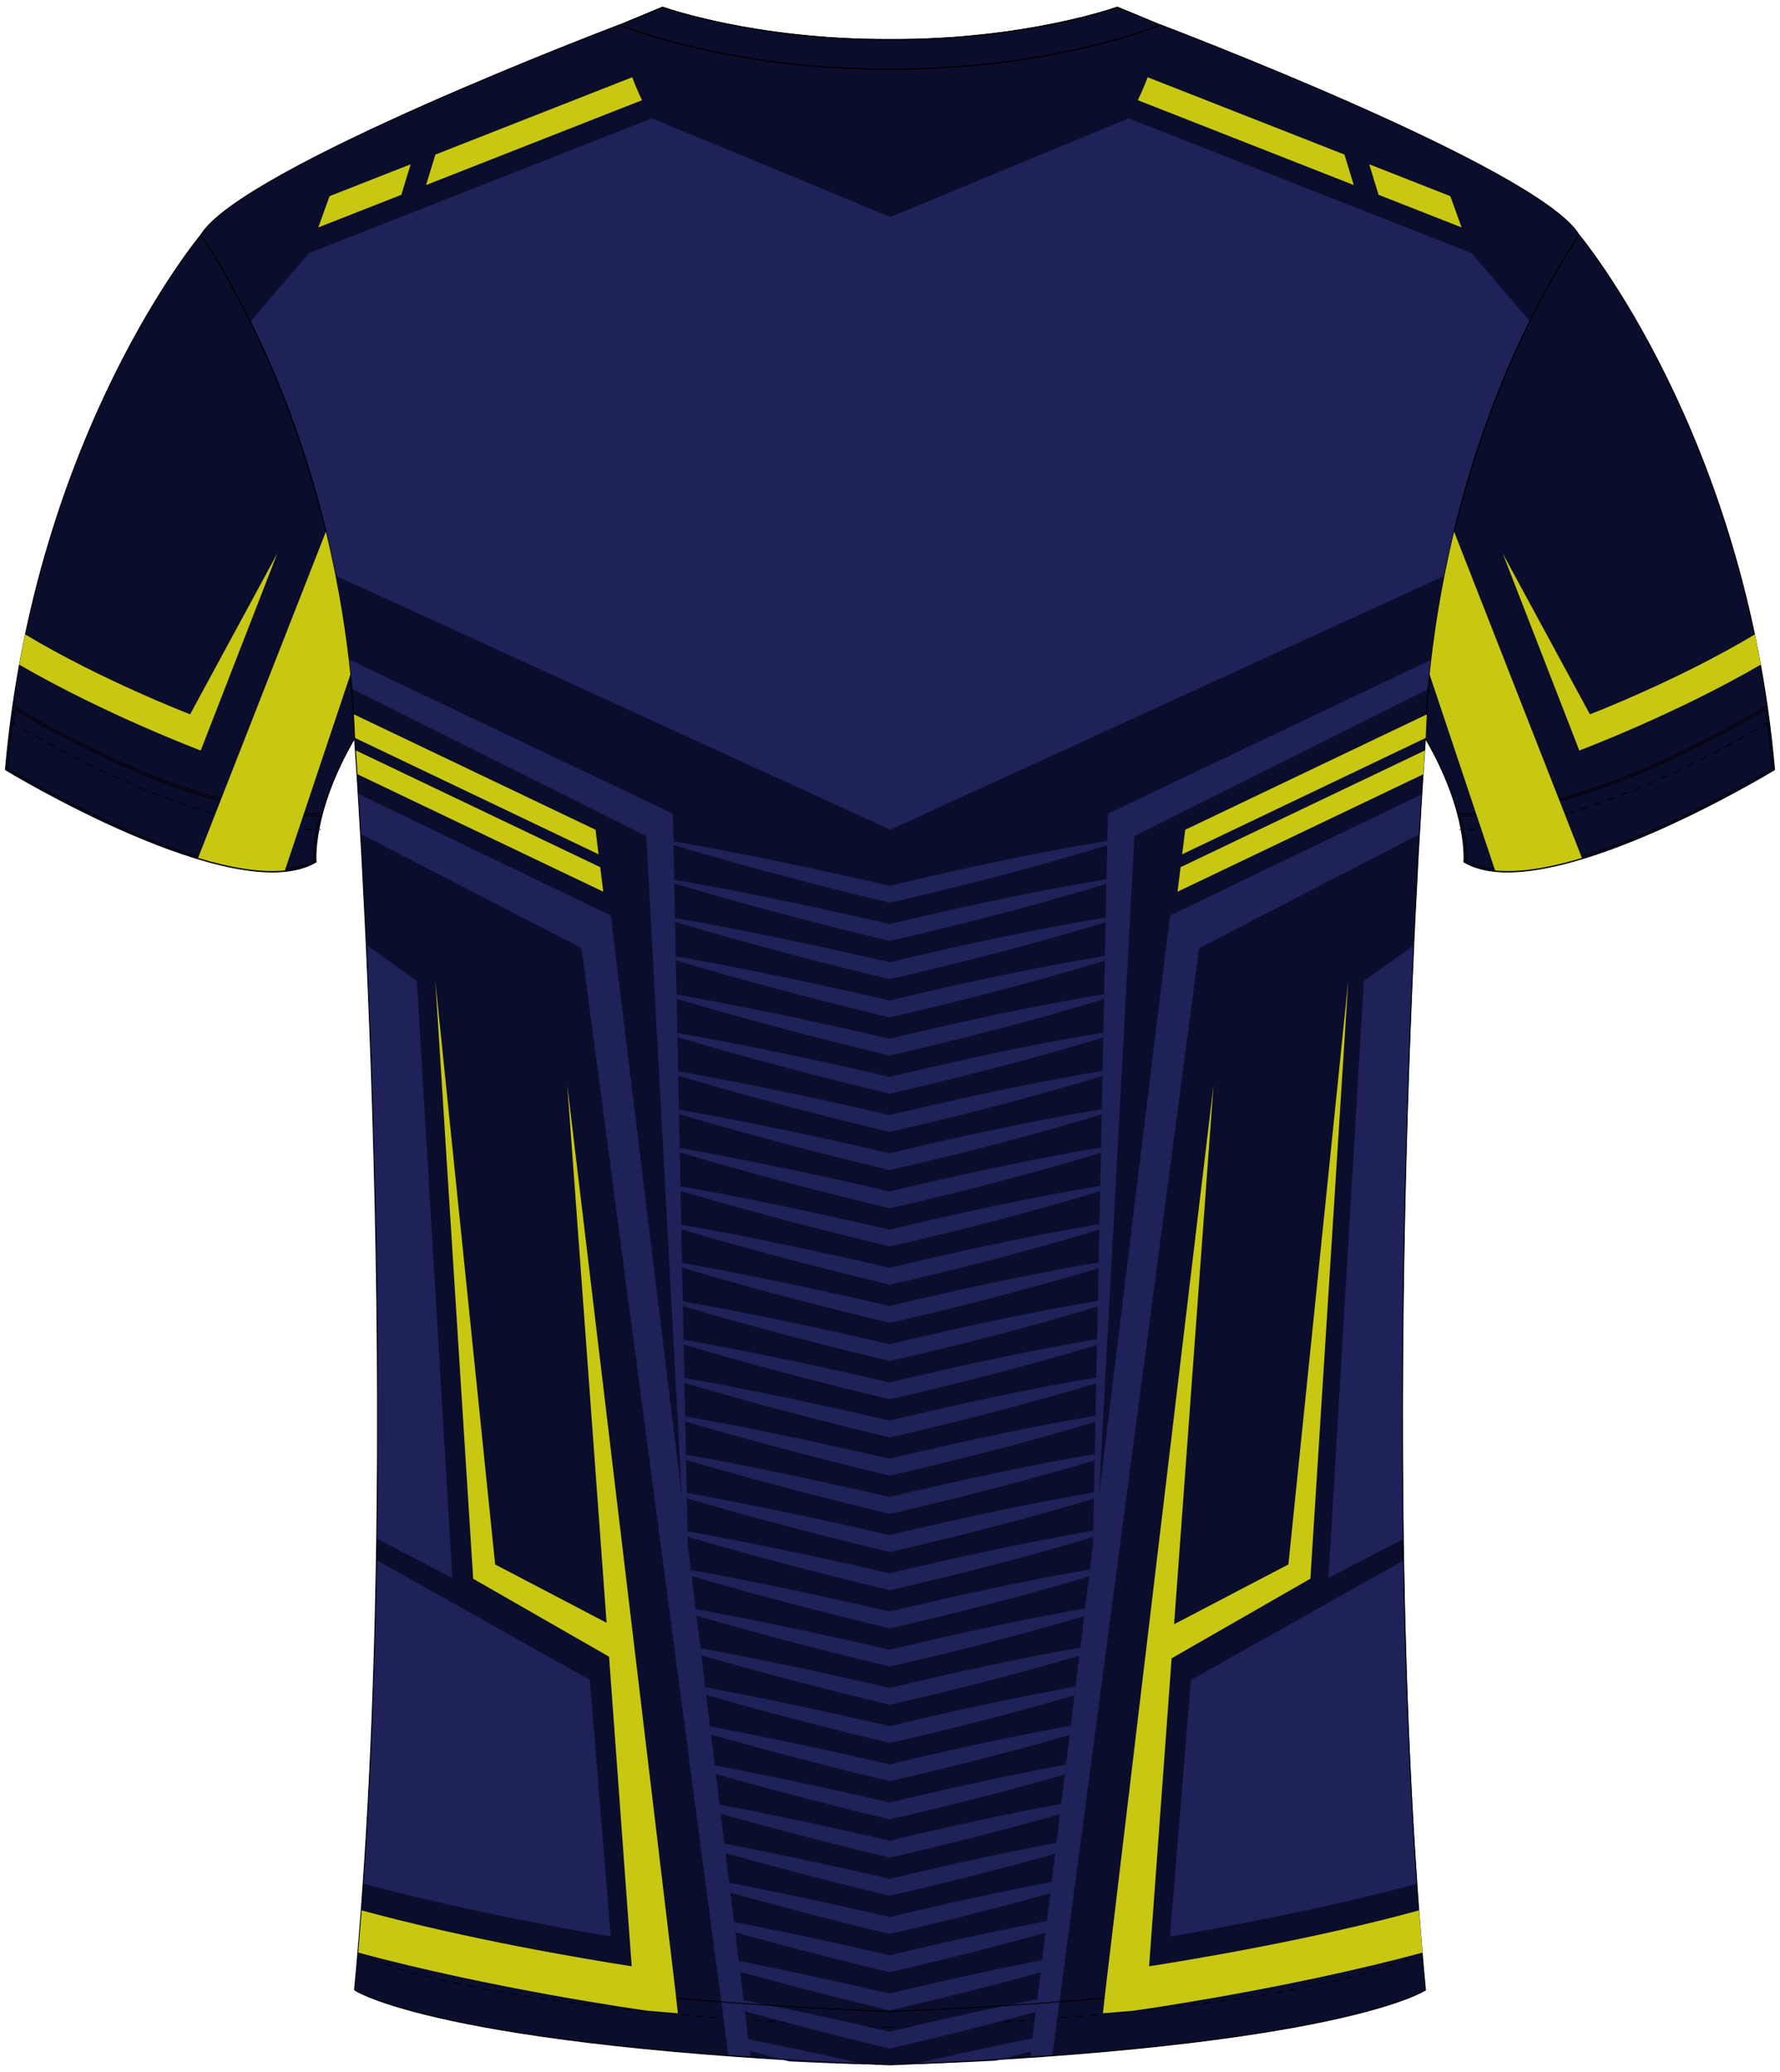 <?xml version="1.0" encoding="utf-8"?>
<!-- Generator: Adobe Illustrator 19.1.0, SVG Export Plug-In . SVG Version: 6.00 Build 0)  -->
<svg version="1.1" id="Layer_1" xmlns="http://www.w3.org/2000/svg" xmlns:xlink="http://www.w3.org/1999/xlink" x="0px" y="0px"
	 viewBox="0 0 495 576" style="enable-background:new 0 0 495 576;" xml:space="preserve">
<style type="text/css">
	<![CDATA[
	@font-face{font-family:'codaheavy';src:url('/fonts/coda-heavy-webfont.woff') format('woff')}
	text{font-family:Impact,codaheavy,sans-serif}
	.Number.fill{fill:#000}
	.NumberOutline.stroke{fill:none;stroke:#777;stroke-width:2.5}
	.Colour1.fill{fill:#1E2258;}
	.Colour2.fill{fill:#C8C813;}
	.Colour3.fill{fill:#0B0D2D;}
	.Colour4.fill{fill:#1E2258;}
	.NeckAndArmTrim.fill{fill:#0B0D2D;stroke:#000000;stroke-width:0.25;stroke-miterlimit:10;}
	.st0{fill:none;stroke:#000000;stroke-width:0.25;stroke-miterlimit:10;stroke-dasharray:2;}
	.st1{fill:url(#SVGID_2_);}
	.st2{fill:none;stroke:#000000;stroke-width:0.25;stroke-miterlimit:10;}
	]]>
</style>
<linearGradient id="SVGID_1_" gradientUnits="userSpaceOnUse" x1="-249.911" y1="-65.871" x2="-249.911" y2="-64.871">
	<stop  offset="0" style="stop-color:#1E2258;stop-opacity:0"/>
	<stop  offset="1" style="stop-color:#1E396F"/>
</linearGradient>
<path class="Colour3 fill" d="M439.12,65.31c0,0,46.18,55.01,54.38,148.67c0,0-64.06,39.03-86.41,25.65c0,0,1.37-13.63-10.68-34.32
	C396.42,205.31,396.29,131.09,439.12,65.31z"/>
<path class="Colour3 fill" d="M55.89,65.31c0,0-46.18,55.01-54.38,148.67c0,0,64.06,39.03,86.41,25.65c0,0-1.37-13.63,10.68-34.32
	C98.59,205.31,98.72,131.09,55.89,65.31z"/>
<path class="NeckAndArmTrim fill" d="M419.26,241.84c-4.7,0-8.59-0.85-11.56-2.53c0.07-1.29,0.13-5.73-1.6-12.55
	c0.35,0.01,0.69,0.01,1.04,0.01c34.14,0,77.58-25.84,83.83-29.67c0.77,5.38,1.41,10.9,1.91,16.57
	C488.8,216.12,445.19,241.84,419.26,241.84z"/>
<path class="NeckAndArmTrim fill" d="M2.11,213.67c0.5-5.66,1.15-11.19,1.91-16.57c6.25,3.83,49.69,29.67,83.83,29.67
	c0.35,0,0.7-0.01,1.04-0.01c-1.73,6.82-1.67,11.26-1.6,12.55c-2.97,1.68-6.85,2.53-11.56,2.53C49.82,241.84,6.2,216.12,2.11,213.67z
	"/>
<path class="Colour3 fill" d="M247.85,574c125.4-4.97,148.57-20.8,148.57-20.8c-14.4-153.63,0-347.89,0-347.89
	c2.98-84.25,42.71-140,42.71-140C427.95,46.72,322.8,6.95,322.8,6.95l-0.12,0.01c0,0-30.18,12.46-75.17,12.25l-0.43,0
	c-44.76,0.14-74.75-12.25-74.75-12.25l-0.12-0.01c0,0-105.15,39.77-116.32,58.35c0,0,39.73,55.75,42.71,140
	c0,0,14.4,194.27,0,347.89c0,0,23.17,15.83,148.59,20.8L247.85,574z"/>
<g>
	<path class="st0" d="M395.05,542.82c0,0-23,15.86-147.55,20.81"/>
	<path class="st0" d="M247.5,563.64c-124.55-4.96-147.55-20.81-147.55-20.81"/>
</g>
<path class="NeckAndArmTrim fill" d="M310.75,2.01l-0.1,0.01c0,0-25.35,9.15-63.15,8.97l-0.36,0c-37.6,0.12-62.79-8.97-62.79-8.97
	l-0.1-0.01l-11.93,4.95c0,0,29.99,12.39,74.75,12.25l0.43,0c44.99,0.21,75.17-12.25,75.17-12.25L310.75,2.01z"/>
<path class="Colour1 fill" d="M313.83,32.89l95.37,37.46l16.19,18.93c-8.07,16.48-17.8,40.73-23.71,70.79l-154.11,70.58L93.46,160.07
	C87.55,130,77.82,105.76,69.75,89.28l16.19-18.93l95.37-37.46l66.3,27.43L313.83,32.89z"/>
<path class="Colour1 fill" d="M379.28,272.72l-9.85,165.95l20.89-10.91c-0.9-63.32,0.98-123.29,2.89-165.02L379.28,272.72z"/>
<path class="Colour1 fill" d="M325.37,538.36c0,0,38.83-6.56,68.74-14.71c-2.06-29.58-3.19-60.08-3.7-89.93l-59.22,33.29L325.37,538.36z"
	/>
<path class="Colour1 fill" d="M115.94,272.72l9.85,165.95l-20.89-10.91c0.9-63.32-0.98-123.29-2.89-165.02L115.94,272.72z"/>
<path class="Colour1 fill" d="M169.85,538.36c0,0-38.83-6.56-68.74-14.71c2.06-29.58,3.19-60.08,3.7-89.93l59.22,33.29L169.85,538.36z"/>
<path class="Colour1 fill" d="M315.48,232.39l-9.86,183.32l19.74-161.2l70.08-33.75c-0.2,3.26-0.42,6.98-0.66,11.13l-61.3,31.67
	l-40.81,307.66c-2.01,0.15-4.06,0.3-6.15,0.44l17.41-142.2l4.15-203.27l90-42.83c-0.3,2.68-0.57,5.39-0.8,8.13L315.48,232.39z
	 M191.27,429.46l-4.15-203.27l-90-42.83c0.3,2.68,0.57,5.39,0.8,8.13l81.81,40.9l9.86,183.32l-19.74-161.2l-70.08-33.75
	c0.2,3.26,0.42,6.98,0.66,11.13l61.3,31.67l40.81,307.66c2.01,0.15,4.06,0.3,6.15,0.44L191.27,429.46z"/>
<linearGradient id="SVGID_2_" gradientUnits="userSpaceOnUse" x1="247.608" y1="235.55" x2="247.608" y2="555.415">
	<stop  offset="0" style="stop-color:#1E2258;stop-opacity:0"/>
	<stop  offset="1" style="stop-color:#1E396F"/>
</linearGradient>
<path class="Colour4 fill" d="M302.35,438.37c-1.38,0.41-2.76,0.84-4.15,1.23l-8.32,2.37l-8.35,2.27c-2.78,0.76-5.58,1.45-8.37,2.18
	c-2.79,0.72-5.58,1.45-8.38,2.12l-8.4,2.04c-2.8,0.7-5.61,1.32-8.42,1.96l-0.54,0.12l-0.51-0.12l-8.37-2.03
	c-2.79-0.66-5.57-1.41-8.35-2.1l-8.35-2.13l-8.32-2.22c-2.78-0.73-5.55-1.49-8.31-2.27c-2.76-0.78-5.54-1.52-8.3-2.34
	c-1.53-0.44-3.05-0.89-4.58-1.34l-0.2-1.65c1.75,0.32,3.51,0.63,5.26,0.95c2.83,0.5,5.64,1.09,8.46,1.63
	c2.82,0.54,5.64,1.11,8.45,1.7l8.44,1.74l8.41,1.84c2.8,0.62,5.61,1.2,8.41,1.86l7.85,1.81c2.63-0.64,5.26-1.29,7.9-1.88l8.43-1.93
	c2.81-0.66,5.63-1.24,8.45-1.85c2.82-0.59,5.63-1.23,8.46-1.79l8.48-1.7l8.51-1.59c1.42-0.27,2.84-0.5,4.26-0.75l1.2-0.2l-0.23,1.91
	L302.35,438.37z M301.78,447.14c-1.38,0.24-2.76,0.46-4.13,0.73l-8.51,1.59l-8.48,1.7c-2.83,0.56-5.64,1.2-8.46,1.79
	c-2.82,0.61-5.64,1.19-8.45,1.85l-8.43,1.93c-2.64,0.59-5.27,1.24-7.9,1.88l-7.85-1.81c-2.79-0.66-5.61-1.24-8.41-1.86l-8.41-1.84
	l-8.44-1.74c-2.81-0.59-5.63-1.16-8.45-1.7c-2.82-0.54-5.63-1.12-8.46-1.63c-1.31-0.24-2.62-0.47-3.93-0.71l0.22,1.8
	c1.08,0.31,2.15,0.64,3.23,0.95c2.76,0.82,5.53,1.56,8.3,2.34c2.76,0.78,5.54,1.54,8.31,2.27l8.32,2.22l8.35,2.13
	c2.78,0.7,5.56,1.44,8.35,2.1l8.37,2.03l0.51,0.12l0.54-0.12c2.81-0.65,5.62-1.27,8.42-1.96l8.4-2.04c2.8-0.66,5.59-1.4,8.38-2.12
	c2.79-0.73,5.59-1.42,8.37-2.18l8.35-2.27l8.32-2.37c1.11-0.31,2.22-0.65,3.32-0.98L301.78,447.14z M300.45,457.99
	c-0.94,0.16-1.87,0.32-2.8,0.5l-8.51,1.59l-8.48,1.7c-2.83,0.56-5.64,1.2-8.46,1.79c-2.82,0.61-5.64,1.19-8.45,1.85l-8.43,1.93
	c-2.64,0.59-5.27,1.24-7.9,1.88l-7.85-1.81c-2.79-0.66-5.61-1.24-8.41-1.86l-8.41-1.84l-8.44-1.74c-2.81-0.59-5.63-1.16-8.45-1.7
	c-2.82-0.54-5.63-1.12-8.46-1.63c-0.87-0.16-1.74-0.31-2.6-0.47l0.24,1.96c0.63,0.18,1.25,0.37,1.88,0.55
	c2.76,0.82,5.53,1.56,8.3,2.34c2.76,0.78,5.54,1.54,8.31,2.27l8.32,2.22l8.35,2.13c2.78,0.7,5.56,1.44,8.35,2.1l8.37,2.03l0.51,0.12
	l0.54-0.12c2.81-0.65,5.62-1.27,8.42-1.96l8.4-2.04c2.8-0.66,5.59-1.4,8.38-2.12c2.79-0.73,5.59-1.42,8.37-2.18l8.35-2.27l8.32-2.37
	c0.66-0.18,1.32-0.38,1.97-0.58L300.45,457.99z M304.24,414.87l-2.33,0.4c-1.42,0.25-2.85,0.48-4.26,0.75l-8.51,1.59l-8.48,1.7
	c-2.83,0.56-5.64,1.2-8.46,1.79c-2.82,0.61-5.64,1.19-8.45,1.85l-8.43,1.93c-2.64,0.59-5.27,1.24-7.9,1.88l-7.85-1.81
	c-2.79-0.66-5.61-1.24-8.41-1.86l-8.41-1.84l-8.44-1.74c-2.81-0.59-5.63-1.16-8.45-1.7c-2.82-0.54-5.63-1.12-8.46-1.63
	c-2.14-0.4-4.27-0.78-6.41-1.16l0.03,1.47c1.97,0.58,3.93,1.16,5.9,1.73c2.76,0.82,5.53,1.56,8.3,2.34
	c2.76,0.78,5.54,1.54,8.31,2.27l8.32,2.22l8.35,2.13c2.78,0.7,5.56,1.44,8.35,2.1l8.37,2.03l0.51,0.12l0.54-0.12
	c2.81-0.65,5.62-1.27,8.42-1.96l8.4-2.04c2.8-0.66,5.59-1.4,8.38-2.12c2.79-0.73,5.59-1.42,8.37-2.18l8.35-2.27l8.32-2.37
	c1.39-0.39,2.77-0.82,4.15-1.23l1.85-0.56L304.24,414.87z M304.67,393.56l-2.77,0.47c-1.42,0.25-2.85,0.48-4.26,0.75l-8.51,1.59
	l-8.48,1.7c-2.83,0.56-5.64,1.2-8.46,1.79c-2.82,0.61-5.64,1.19-8.45,1.85l-8.43,1.93c-2.64,0.59-5.27,1.24-7.9,1.88l-7.85-1.81
	c-2.79-0.66-5.61-1.24-8.41-1.86l-8.41-1.84l-8.44-1.74c-2.81-0.59-5.63-1.16-8.45-1.7c-2.82-0.54-5.63-1.12-8.46-1.63
	c-2.28-0.42-4.56-0.83-6.85-1.24l0.03,1.42c2.11,0.63,4.22,1.25,6.34,1.86c2.76,0.82,5.53,1.56,8.3,2.34
	c2.76,0.78,5.54,1.54,8.31,2.27l8.32,2.22l8.35,2.13c2.78,0.7,5.56,1.44,8.35,2.1l8.37,2.03l0.51,0.12l0.54-0.12
	c2.81-0.65,5.62-1.27,8.42-1.96l8.4-2.04c2.8-0.66,5.59-1.4,8.38-2.12c2.79-0.73,5.59-1.42,8.37-2.18l8.35-2.27l8.32-2.37
	c1.39-0.39,2.77-0.82,4.15-1.23l2.29-0.69L304.67,393.56z M304.02,425.53l-2.11,0.36c-1.42,0.25-2.85,0.48-4.26,0.75l-8.51,1.59
	l-8.48,1.7c-2.83,0.56-5.64,1.2-8.46,1.79c-2.82,0.61-5.64,1.19-8.45,1.85l-8.43,1.93c-2.64,0.59-5.27,1.24-7.9,1.88l-7.85-1.81
	c-2.79-0.66-5.61-1.24-8.41-1.86l-8.41-1.84l-8.44-1.74c-2.81-0.59-5.63-1.16-8.45-1.7c-2.82-0.54-5.63-1.12-8.46-1.63
	c-2.06-0.38-4.13-0.75-6.2-1.12l0.03,1.49c1.89,0.56,3.79,1.12,5.68,1.67c2.76,0.82,5.53,1.56,8.3,2.34
	c2.76,0.78,5.54,1.54,8.31,2.27l8.32,2.22l8.35,2.13c2.78,0.7,5.56,1.44,8.35,2.1l8.37,2.03l0.51,0.12l0.54-0.12
	c2.81-0.65,5.62-1.27,8.42-1.96l8.4-2.04c2.8-0.66,5.59-1.4,8.38-2.12c2.79-0.73,5.59-1.42,8.37-2.18l8.35-2.27l8.32-2.37
	c1.39-0.39,2.77-0.82,4.15-1.23l1.64-0.49L304.02,425.53z M298.82,471.27l0.3-2.43c-0.49,0.09-0.98,0.17-1.48,0.27l-8.51,1.59
	l-8.48,1.7c-2.83,0.56-5.64,1.2-8.46,1.79c-2.82,0.61-5.64,1.19-8.45,1.85l-8.43,1.93c-2.64,0.59-5.27,1.24-7.9,1.88l-7.85-1.81
	c-2.79-0.66-5.61-1.24-8.41-1.86l-8.41-1.84l-8.44-1.74c-2.81-0.59-5.63-1.16-8.45-1.7c-2.82-0.54-5.63-1.12-8.46-1.63
	c-0.42-0.08-0.85-0.15-1.27-0.23l0.26,2.11c0.18,0.05,0.35,0.1,0.53,0.16c2.76,0.82,5.53,1.56,8.3,2.34
	c2.76,0.78,5.54,1.54,8.31,2.27l8.32,2.22l8.35,2.13c2.78,0.7,5.56,1.44,8.35,2.1l8.37,2.03l0.51,0.12l0.54-0.12
	c2.81-0.65,5.62-1.27,8.42-1.96l8.4-2.04c2.8-0.66,5.59-1.4,8.38-2.12c2.79-0.73,5.59-1.42,8.37-2.18l8.35-2.27l8.32-2.37
	C298.41,471.39,298.61,471.33,298.82,471.27z M304.46,404.22l-2.55,0.44c-1.42,0.25-2.85,0.48-4.26,0.75l-8.51,1.59l-8.48,1.7
	c-2.83,0.56-5.64,1.2-8.46,1.79c-2.82,0.61-5.64,1.19-8.45,1.85l-8.43,1.93c-2.64,0.59-5.27,1.24-7.9,1.88l-7.85-1.81
	c-2.79-0.66-5.61-1.24-8.41-1.86l-8.41-1.84l-8.44-1.74c-2.81-0.59-5.63-1.16-8.45-1.7c-2.82-0.54-5.63-1.12-8.46-1.63
	c-2.21-0.41-4.42-0.81-6.63-1.2l0.03,1.44c2.04,0.6,4.08,1.21,6.12,1.8c2.76,0.82,5.53,1.56,8.3,2.34c2.76,0.78,5.54,1.54,8.31,2.27
	l8.32,2.22l8.35,2.13c2.78,0.7,5.56,1.44,8.35,2.1l8.37,2.03l0.51,0.12l0.54-0.12c2.81-0.65,5.62-1.27,8.42-1.96l8.4-2.04
	c2.8-0.66,5.59-1.4,8.38-2.12c2.79-0.73,5.59-1.42,8.37-2.18l8.35-2.27l8.32-2.37c1.39-0.39,2.77-0.82,4.15-1.23l2.07-0.63
	L304.46,404.22z M289.81,544.89l-0.67,0.13l-8.48,1.7c-2.83,0.56-5.64,1.2-8.46,1.79c-2.82,0.61-5.64,1.19-8.45,1.85l-8.43,1.93
	c-2.64,0.59-5.27,1.24-7.9,1.88l-7.85-1.81c-2.79-0.66-5.61-1.24-8.41-1.86l-8.41-1.84l-8.44-1.74c-2.81-0.59-5.63-1.16-8.45-1.7
	c-0.14-0.03-0.28-0.05-0.42-0.08l0.37,2.99c2.57,0.72,5.13,1.43,7.71,2.1l8.32,2.22l8.35,2.13c2.78,0.7,5.56,1.44,8.35,2.1
	l8.37,2.03l0.51,0.12l0.54-0.12c2.81-0.65,5.62-1.27,8.42-1.96l8.4-2.04c2.8-0.66,5.59-1.4,8.38-2.12c2.79-0.73,5.59-1.42,8.37-2.18
	l7.87-2.14L289.81,544.89z M290.74,537.28l0.4-3.25l-2,0.37l-8.48,1.7c-2.83,0.56-5.64,1.2-8.46,1.79
	c-2.82,0.61-5.64,1.19-8.45,1.85l-8.43,1.93c-2.64,0.59-5.27,1.24-7.9,1.88l-7.85-1.81c-2.79-0.66-5.61-1.24-8.41-1.86l-8.41-1.84
	l-8.44-1.74c-2.81-0.59-5.63-1.16-8.45-1.7c-0.58-0.11-1.17-0.23-1.75-0.34l0.35,2.88c0.25,0.07,0.5,0.14,0.74,0.21
	c2.76,0.78,5.54,1.54,8.31,2.27l8.32,2.22l8.35,2.13c2.78,0.7,5.56,1.44,8.35,2.1l8.37,2.03l0.51,0.12l0.54-0.12
	c2.81-0.65,5.62-1.27,8.42-1.96l8.4-2.04c2.8-0.66,5.59-1.4,8.38-2.12c2.79-0.73,5.59-1.42,8.37-2.18l8.35-2.27L290.74,537.28z
	 M292.47,523.16l-3.33,0.62l-8.48,1.7c-2.83,0.56-5.64,1.2-8.46,1.79c-2.82,0.61-5.64,1.19-8.45,1.85l-8.43,1.93
	c-2.64,0.59-5.27,1.24-7.9,1.88l-7.85-1.81c-2.79-0.66-5.61-1.24-8.41-1.86l-8.41-1.84l-8.44-1.74c-2.81-0.59-5.63-1.16-8.45-1.7
	c-1.03-0.2-2.05-0.4-3.08-0.6l0.34,2.77c0.7,0.19,1.39,0.39,2.09,0.58c2.76,0.78,5.54,1.54,8.31,2.27l8.32,2.22l8.35,2.13
	c2.78,0.7,5.56,1.44,8.35,2.1l8.37,2.03l0.51,0.12l0.54-0.12c2.81-0.65,5.62-1.27,8.42-1.96l8.4-2.04c2.8-0.66,5.59-1.4,8.38-2.12
	c2.79-0.73,5.59-1.42,8.37-2.18l8.35-2.27l2.21-0.63L292.47,523.16z M264.77,565.32c2.8-0.66,5.59-1.4,8.38-2.12
	c2.79-0.73,5.59-1.42,8.37-2.18l6.52-1.77l0.43-3.49l-7.82,1.56c-2.83,0.56-5.64,1.2-8.46,1.79c-2.82,0.61-5.64,1.19-8.45,1.85
	l-8.43,1.93c-2.64,0.59-5.27,1.24-7.9,1.88l-7.85-1.81c-2.79-0.66-5.61-1.24-8.41-1.86l-8.41-1.84l-8.44-1.74
	c-2.51-0.53-5.02-1.03-7.53-1.51l0.38,3.09c2.12,0.59,4.24,1.18,6.37,1.74l8.32,2.22l8.35,2.13c2.78,0.7,5.56,1.44,8.35,2.1
	l8.37,2.03l0.51,0.12l0.54-0.12c2.81-0.65,5.62-1.27,8.42-1.96L264.77,565.32z M297.79,479.7c-0.05,0.01-0.1,0.02-0.15,0.03
	l-8.51,1.59l-8.48,1.7c-2.83,0.56-5.64,1.2-8.46,1.79c-2.82,0.61-5.64,1.19-8.45,1.85l-8.43,1.93c-2.64,0.59-5.27,1.24-7.9,1.88
	l-7.85-1.81c-2.79-0.66-5.61-1.24-8.41-1.86l-8.41-1.84l-8.44-1.74c-2.81-0.59-5.63-1.16-8.45-1.7c-2.8-0.54-5.6-1.11-8.41-1.62
	l0.28,2.26c2.49,0.72,4.99,1.4,7.48,2.1c2.76,0.78,5.54,1.54,8.31,2.27l8.32,2.22l8.35,2.13c2.78,0.7,5.56,1.44,8.35,2.1l8.37,2.03
	l0.51,0.12l0.54-0.12c2.81-0.65,5.62-1.27,8.42-1.96l8.4-2.04c2.8-0.66,5.59-1.4,8.38-2.12c2.79-0.73,5.59-1.42,8.37-2.18l8.35-2.27
	l7.6-2.16L297.79,479.7z M296.46,490.56l-7.32,1.37l-8.48,1.7c-2.83,0.56-5.64,1.2-8.46,1.79c-2.82,0.61-5.64,1.19-8.45,1.85
	l-8.43,1.93c-2.64,0.59-5.27,1.24-7.9,1.88l-7.85-1.81c-2.79-0.66-5.61-1.24-8.41-1.86l-8.41-1.84l-8.44-1.74
	c-2.81-0.59-5.63-1.16-8.45-1.7c-2.36-0.45-4.71-0.92-7.08-1.37l0.29,2.39c2.04,0.58,4.09,1.14,6.13,1.72
	c2.76,0.78,5.54,1.54,8.31,2.27l8.32,2.22l8.35,2.13c2.78,0.7,5.56,1.44,8.35,2.1l8.37,2.03l0.51,0.12l0.54-0.12
	c2.81-0.65,5.62-1.27,8.42-1.96l8.4-2.04c2.8-0.66,5.59-1.4,8.38-2.12c2.79-0.73,5.59-1.42,8.37-2.18l8.35-2.27l6.25-1.78
	L296.46,490.56z M295.13,501.43l-5.99,1.12l-8.48,1.7c-2.83,0.56-5.64,1.2-8.46,1.79c-2.82,0.61-5.64,1.19-8.45,1.85l-8.43,1.93
	c-2.64,0.59-5.27,1.24-7.9,1.88l-7.85-1.81c-2.79-0.66-5.61-1.24-8.41-1.86l-8.41-1.84l-8.44-1.74c-2.81-0.59-5.63-1.16-8.45-1.7
	c-1.92-0.37-3.83-0.75-5.74-1.11l0.31,2.53c1.59,0.45,3.19,0.89,4.78,1.34c2.76,0.78,5.54,1.54,8.31,2.27l8.32,2.22l8.35,2.13
	c2.78,0.7,5.56,1.44,8.35,2.1l8.37,2.03l0.51,0.12l0.54-0.12c2.81-0.65,5.62-1.27,8.42-1.96l8.4-2.04c2.8-0.66,5.59-1.4,8.38-2.12
	c2.79-0.73,5.59-1.42,8.37-2.18l8.35-2.27l4.9-1.4L295.13,501.43z M293.8,512.29l-4.66,0.87l-8.48,1.7
	c-2.83,0.56-5.64,1.2-8.46,1.79c-2.82,0.61-5.64,1.19-8.45,1.85l-8.43,1.93c-2.64,0.59-5.27,1.24-7.9,1.88l-7.85-1.81
	c-2.79-0.66-5.61-1.24-8.41-1.86l-8.41-1.84l-8.44-1.74c-2.81-0.59-5.63-1.16-8.45-1.7c-1.47-0.28-2.94-0.57-4.41-0.86l0.32,2.65
	c1.15,0.32,2.29,0.63,3.44,0.96c2.76,0.78,5.54,1.54,8.31,2.27l8.32,2.22l8.35,2.13c2.78,0.7,5.56,1.44,8.35,2.1l8.37,2.03
	l0.51,0.12l0.54-0.12c2.81-0.65,5.62-1.27,8.42-1.96l8.4-2.04c2.8-0.66,5.59-1.4,8.38-2.12c2.79-0.73,5.59-1.42,8.37-2.18l8.35-2.27
	l3.56-1.01L293.8,512.29z M305.55,350.95l-3.64,0.62c-1.42,0.25-2.85,0.48-4.26,0.75l-8.51,1.59l-8.48,1.7
	c-2.83,0.56-5.64,1.2-8.46,1.79c-2.82,0.61-5.64,1.19-8.45,1.85l-8.43,1.93c-2.64,0.59-5.27,1.24-7.9,1.88l-7.85-1.81
	c-2.79-0.66-5.61-1.24-8.41-1.86l-8.41-1.84l-8.44-1.74c-2.81-0.59-5.63-1.16-8.45-1.7c-2.82-0.54-5.63-1.12-8.46-1.63
	c-2.57-0.48-5.14-0.94-7.72-1.4l0.03,1.32c2.4,0.72,4.8,1.42,7.21,2.12c2.76,0.82,5.53,1.56,8.3,2.34c2.76,0.78,5.54,1.54,8.31,2.27
	l8.32,2.22l8.35,2.13c2.78,0.7,5.56,1.44,8.35,2.1l8.37,2.03l0.51,0.12l0.54-0.12c2.81-0.65,5.62-1.27,8.42-1.96l8.4-2.04
	c2.8-0.66,5.59-1.4,8.38-2.12c2.79-0.73,5.59-1.42,8.37-2.18l8.35-2.27l8.32-2.37c1.39-0.39,2.77-0.82,4.15-1.23l3.16-0.95
	L305.55,350.95z M307.72,244.43c-0.51,0.08-1.03,0.16-1.54,0.25l-4.27,0.73c-1.42,0.25-2.85,0.48-4.26,0.75l-8.51,1.59l-8.48,1.7
	c-2.83,0.56-5.64,1.2-8.46,1.79c-2.82,0.61-5.64,1.19-8.45,1.85l-8.43,1.93c-2.64,0.59-5.27,1.24-7.9,1.88l-7.85-1.81
	c-2.79-0.66-5.61-1.24-8.41-1.86l-8.41-1.84l-8.44-1.74c-2.81-0.59-5.63-1.16-8.45-1.7c-2.82-0.54-5.63-1.12-8.46-1.63
	c-3.29-0.61-6.59-1.2-9.9-1.77l0.02,1.03c3.13,0.94,6.26,1.87,9.39,2.77c2.76,0.82,5.53,1.56,8.3,2.34
	c2.76,0.78,5.54,1.54,8.31,2.27l8.32,2.22l8.35,2.13c2.78,0.7,5.56,1.44,8.35,2.1l8.37,2.03l0.51,0.12l0.54-0.12
	c2.81-0.65,5.62-1.27,8.42-1.96l8.4-2.04c2.8-0.66,5.59-1.4,8.38-2.12c2.79-0.73,5.59-1.42,8.37-2.18l8.35-2.27l8.32-2.37
	c1.39-0.39,2.77-0.82,4.15-1.23l4.15-1.25c0.4-0.12,0.8-0.25,1.2-0.38L307.72,244.43z M307.29,265.73
	c-0.37,0.06-0.74,0.12-1.11,0.18l-4.27,0.73c-1.42,0.25-2.85,0.48-4.26,0.75l-8.51,1.59l-8.48,1.7c-2.83,0.56-5.64,1.2-8.46,1.79
	c-2.82,0.61-5.64,1.19-8.45,1.85l-8.43,1.93c-2.64,0.59-5.27,1.24-7.9,1.88l-7.85-1.81c-2.79-0.66-5.61-1.24-8.41-1.86l-8.41-1.84
	l-8.44-1.74c-2.81-0.59-5.63-1.16-8.45-1.7c-2.82-0.54-5.63-1.12-8.46-1.63c-3.15-0.58-6.3-1.15-9.46-1.7l0.02,1.1
	c2.98,0.9,5.97,1.78,8.95,2.64c2.76,0.82,5.53,1.56,8.3,2.34c2.76,0.78,5.54,1.54,8.31,2.27l8.32,2.22l8.35,2.13
	c2.78,0.7,5.56,1.44,8.35,2.1l8.37,2.03l0.51,0.12l0.54-0.12c2.81-0.65,5.62-1.27,8.42-1.96l8.4-2.04c2.8-0.66,5.59-1.4,8.38-2.12
	c2.79-0.73,5.59-1.42,8.37-2.18l8.35-2.27l8.32-2.37c1.39-0.39,2.77-0.82,4.15-1.23l4.15-1.25c0.25-0.08,0.51-0.16,0.76-0.24
	L307.29,265.73z M307.5,255.08c-0.44,0.07-0.88,0.14-1.33,0.21l-4.27,0.73c-1.42,0.25-2.85,0.48-4.26,0.75l-8.51,1.59l-8.48,1.7
	c-2.83,0.56-5.64,1.2-8.46,1.79c-2.82,0.61-5.64,1.19-8.45,1.85l-8.43,1.93c-2.64,0.59-5.27,1.24-7.9,1.88l-7.85-1.81
	c-2.79-0.66-5.61-1.24-8.41-1.86l-8.41-1.84l-8.44-1.74c-2.81-0.59-5.63-1.16-8.45-1.7c-2.82-0.54-5.63-1.12-8.46-1.63
	c-3.22-0.6-6.45-1.18-9.68-1.73l0.02,1.06c3.05,0.92,6.11,1.82,9.17,2.71c2.76,0.82,5.53,1.56,8.3,2.34
	c2.76,0.78,5.54,1.54,8.31,2.27l8.32,2.22l8.35,2.13c2.78,0.7,5.56,1.44,8.35,2.1l8.37,2.03l0.51,0.12l0.54-0.12
	c2.81-0.65,5.62-1.27,8.42-1.96l8.4-2.04c2.8-0.66,5.59-1.4,8.38-2.12c2.79-0.73,5.59-1.42,8.37-2.18l8.35-2.27l8.32-2.37
	c1.39-0.39,2.77-0.82,4.15-1.23l4.15-1.25c0.33-0.1,0.65-0.21,0.98-0.31L307.5,255.08z M307.07,276.38
	c-0.3,0.05-0.59,0.09-0.89,0.14l-4.27,0.73c-1.42,0.25-2.85,0.48-4.26,0.75l-8.51,1.59l-8.48,1.7c-2.83,0.56-5.64,1.2-8.46,1.79
	c-2.82,0.61-5.64,1.19-8.45,1.85l-8.43,1.93c-2.64,0.59-5.27,1.24-7.9,1.88l-7.85-1.81c-2.79-0.66-5.61-1.24-8.41-1.86l-8.41-1.84
	l-8.44-1.74c-2.81-0.59-5.63-1.16-8.45-1.7c-2.82-0.54-5.63-1.12-8.46-1.63c-3.08-0.57-6.16-1.13-9.24-1.66l0.02,1.13
	c2.91,0.87,5.82,1.73,8.74,2.57c2.76,0.82,5.53,1.56,8.3,2.34c2.76,0.78,5.54,1.54,8.31,2.27l8.32,2.22l8.35,2.13
	c2.78,0.7,5.56,1.44,8.35,2.1l8.37,2.03l0.51,0.12l0.54-0.12c2.81-0.65,5.62-1.27,8.42-1.96l8.4-2.04c2.8-0.66,5.59-1.4,8.38-2.12
	c2.79-0.73,5.59-1.42,8.37-2.18l8.35-2.27l8.32-2.37c1.39-0.39,2.77-0.82,4.15-1.23l4.15-1.25c0.18-0.06,0.36-0.11,0.55-0.17
	L307.07,276.38z M239.56,573.58c-2.79-0.66-5.61-1.24-8.41-1.86l-8.41-1.84l-8.44-1.74c-2.06-0.43-4.13-0.84-6.2-1.25l0.39,3.19
	c1.67,0.46,3.34,0.93,5.02,1.37l5.96,1.59c9.08,0.46,16.54,0.71,21.41,0.84L239.56,573.58z M306.85,287.03
	c-0.22,0.04-0.45,0.07-0.67,0.11l-4.27,0.73c-1.42,0.25-2.85,0.48-4.26,0.75l-8.51,1.59l-8.48,1.7c-2.83,0.56-5.64,1.2-8.46,1.79
	c-2.82,0.61-5.64,1.19-8.45,1.85l-8.43,1.93c-2.64,0.59-5.27,1.24-7.9,1.88l-7.85-1.81c-2.79-0.66-5.61-1.24-8.41-1.86l-8.41-1.84
	l-8.44-1.74c-2.81-0.59-5.63-1.16-8.45-1.7c-2.82-0.54-5.63-1.12-8.46-1.63c-3-0.56-6.01-1.1-9.03-1.63l0.02,1.16
	c2.84,0.85,5.67,1.68,8.52,2.5c2.76,0.82,5.53,1.56,8.3,2.34c2.76,0.78,5.54,1.54,8.31,2.27l8.32,2.22l8.35,2.13
	c2.78,0.7,5.56,1.44,8.35,2.1l8.37,2.03l0.51,0.12l0.54-0.12c2.81-0.65,5.62-1.27,8.42-1.96l8.4-2.04c2.8-0.66,5.59-1.4,8.38-2.12
	c2.79-0.73,5.59-1.42,8.37-2.18l8.35-2.27l8.32-2.37c1.39-0.39,2.77-0.82,4.15-1.23l4.15-1.25c0.11-0.03,0.22-0.07,0.33-0.1
	L306.85,287.03z M196.91,237.73c2.76,0.82,5.53,1.56,8.3,2.34c2.76,0.78,5.54,1.54,8.31,2.27l8.32,2.22l8.35,2.13
	c2.78,0.7,5.56,1.44,8.35,2.1l8.37,2.03l0.51,0.12l0.54-0.12c2.81-0.65,5.62-1.27,8.42-1.96l8.4-2.04c2.8-0.66,5.59-1.4,8.38-2.12
	c2.79-0.73,5.59-1.42,8.37-2.18l8.35-2.27l8.32-2.37c1.39-0.39,2.77-0.82,4.15-1.23l4.15-1.25c0.47-0.15,0.95-0.3,1.42-0.45
	l0.02-1.18c-0.59,0.09-1.17,0.19-1.76,0.28l-4.27,0.73c-1.42,0.25-2.85,0.48-4.26,0.75l-8.51,1.59l-8.48,1.7
	c-2.83,0.56-5.64,1.2-8.46,1.79c-2.82,0.61-5.64,1.19-8.45,1.85l-8.43,1.93c-2.64,0.59-5.27,1.24-7.9,1.88l-7.85-1.81
	c-2.79-0.66-5.61-1.24-8.41-1.86l-8.41-1.84l-8.44-1.74c-2.81-0.59-5.63-1.16-8.45-1.7c-2.82-0.54-5.63-1.12-8.46-1.63
	c-3.37-0.62-6.74-1.23-10.11-1.81l0.02,1C190.5,235.86,193.7,236.8,196.91,237.73z M286.7,570.23l0.44-3.59l-6.49,1.3
	c-2.83,0.56-5.64,1.2-8.46,1.79c-2.82,0.61-5.64,1.19-8.45,1.85l-8.43,1.93c-0.44,0.1-0.87,0.2-1.31,0.3
	c8.06-0.26,15.71-0.58,22.96-0.98c1.52-0.39,3.04-0.78,4.56-1.2L286.7,570.23z M305.11,372.26l-3.2,0.55
	c-1.42,0.25-2.85,0.48-4.26,0.75l-8.51,1.59l-8.48,1.7c-2.83,0.56-5.64,1.2-8.46,1.79c-2.82,0.61-5.64,1.19-8.45,1.85l-8.43,1.93
	c-2.64,0.59-5.27,1.24-7.9,1.88l-7.85-1.81c-2.79-0.66-5.61-1.24-8.41-1.86l-8.41-1.84l-8.44-1.74c-2.81-0.59-5.63-1.16-8.45-1.7
	c-2.82-0.54-5.63-1.12-8.46-1.63c-2.43-0.45-4.85-0.89-7.28-1.32l0.03,1.37c2.26,0.67,4.51,1.33,6.77,1.99
	c2.76,0.82,5.53,1.56,8.3,2.34c2.76,0.78,5.54,1.54,8.31,2.27l8.32,2.22l8.35,2.13c2.78,0.7,5.56,1.44,8.35,2.1l8.37,2.03l0.51,0.12
	l0.54-0.12c2.81-0.65,5.62-1.27,8.42-1.96l8.4-2.04c2.8-0.66,5.59-1.4,8.38-2.12c2.79-0.73,5.59-1.42,8.37-2.18l8.35-2.27l8.32-2.37
	c1.39-0.39,2.77-0.82,4.15-1.23l2.73-0.82L305.11,372.26z M305.76,340.29l-3.85,0.66c-1.42,0.25-2.85,0.48-4.26,0.75l-8.51,1.59
	l-8.48,1.7c-2.83,0.56-5.64,1.2-8.46,1.79c-2.82,0.61-5.64,1.19-8.45,1.85l-8.43,1.93c-2.64,0.59-5.27,1.24-7.9,1.88l-7.85-1.81
	c-2.79-0.66-5.61-1.24-8.41-1.86l-8.41-1.84l-8.44-1.74c-2.81-0.59-5.63-1.16-8.45-1.7c-2.82-0.54-5.63-1.12-8.46-1.63
	c-2.64-0.49-5.29-0.97-7.94-1.44l0.03,1.3c2.47,0.74,4.95,1.46,7.43,2.18c2.76,0.82,5.53,1.56,8.3,2.34
	c2.76,0.78,5.54,1.54,8.31,2.27l8.32,2.22l8.35,2.13c2.78,0.7,5.56,1.44,8.35,2.1l8.37,2.03l0.51,0.12l0.54-0.12
	c2.81-0.65,5.62-1.27,8.42-1.96l8.4-2.04c2.8-0.66,5.59-1.4,8.38-2.12c2.79-0.73,5.59-1.42,8.37-2.18l8.35-2.27l8.32-2.37
	c1.39-0.39,2.77-0.82,4.15-1.23l3.38-1.02L305.76,340.29z M305.33,361.6l-3.42,0.59c-1.42,0.25-2.85,0.48-4.26,0.75l-8.51,1.59
	l-8.48,1.7c-2.83,0.56-5.64,1.2-8.46,1.79c-2.82,0.61-5.64,1.19-8.45,1.85l-8.43,1.93c-2.64,0.59-5.27,1.24-7.9,1.88l-7.85-1.81
	c-2.79-0.66-5.61-1.24-8.41-1.86l-8.41-1.84l-8.44-1.74c-2.81-0.59-5.63-1.16-8.45-1.7c-2.82-0.54-5.63-1.12-8.46-1.63
	c-2.5-0.46-5-0.92-7.5-1.36l0.03,1.34c2.33,0.69,4.66,1.38,6.99,2.05c2.76,0.82,5.53,1.56,8.3,2.34c2.76,0.78,5.54,1.54,8.31,2.27
	l8.32,2.22l8.35,2.13c2.78,0.7,5.56,1.44,8.35,2.1l8.37,2.03l0.51,0.12l0.54-0.12c2.81-0.65,5.62-1.27,8.42-1.96l8.4-2.04
	c2.8-0.66,5.59-1.4,8.38-2.12c2.79-0.73,5.59-1.42,8.37-2.18l8.35-2.27l8.32-2.37c1.39-0.39,2.77-0.82,4.15-1.23l2.95-0.89
	L305.33,361.6z M304.89,382.91l-2.98,0.51c-1.42,0.25-2.85,0.48-4.26,0.75l-8.51,1.59l-8.48,1.7c-2.83,0.56-5.64,1.2-8.46,1.79
	c-2.82,0.61-5.64,1.19-8.45,1.85l-8.43,1.93c-2.64,0.59-5.27,1.24-7.9,1.88l-7.85-1.81c-2.79-0.66-5.61-1.24-8.41-1.86l-8.41-1.84
	l-8.44-1.74c-2.81-0.59-5.63-1.16-8.45-1.7c-2.82-0.54-5.63-1.12-8.46-1.63c-2.35-0.44-4.71-0.86-7.07-1.28l0.03,1.39
	c2.18,0.65,4.37,1.29,6.55,1.92c2.76,0.82,5.53,1.56,8.3,2.34c2.76,0.78,5.54,1.54,8.31,2.27l8.32,2.22l8.35,2.13
	c2.78,0.7,5.56,1.44,8.35,2.1l8.37,2.03l0.51,0.12l0.54-0.12c2.81-0.65,5.62-1.27,8.42-1.96l8.4-2.04c2.8-0.66,5.59-1.4,8.38-2.12
	c2.79-0.73,5.59-1.42,8.37-2.18l8.35-2.27l8.32-2.37c1.39-0.39,2.77-0.82,4.15-1.23l2.51-0.76L304.89,382.91z M306.2,318.99
	c-0.01,0-0.01,0-0.02,0l-4.27,0.73c-1.42,0.25-2.85,0.48-4.26,0.75l-8.51,1.59l-8.48,1.7c-2.83,0.56-5.64,1.2-8.46,1.79
	c-2.82,0.61-5.64,1.19-8.45,1.85l-8.43,1.93c-2.64,0.59-5.27,1.24-7.9,1.88l-7.85-1.81c-2.79-0.66-5.61-1.24-8.41-1.86l-8.41-1.84
	l-8.44-1.74c-2.81-0.59-5.63-1.16-8.45-1.7c-2.82-0.54-5.63-1.12-8.46-1.63c-2.79-0.52-5.58-1.03-8.37-1.52l0.03,1.25
	c2.62,0.78,5.24,1.55,7.86,2.31c2.76,0.82,5.53,1.56,8.3,2.34c2.76,0.78,5.54,1.54,8.31,2.27l8.32,2.22l8.35,2.13
	c2.78,0.7,5.56,1.44,8.35,2.1l8.37,2.03l0.51,0.12l0.54-0.12c2.81-0.65,5.62-1.27,8.42-1.96l8.4-2.04c2.8-0.66,5.59-1.4,8.38-2.12
	c2.79-0.73,5.59-1.42,8.37-2.18l8.35-2.27l8.32-2.37c1.39-0.39,2.77-0.82,4.15-1.23l3.82-1.15L306.2,318.99z M306.42,308.33
	c-0.08,0.01-0.16,0.03-0.24,0.04l-4.27,0.73c-1.42,0.25-2.85,0.48-4.26,0.75l-8.51,1.59l-8.48,1.7c-2.83,0.56-5.64,1.2-8.46,1.79
	c-2.82,0.61-5.64,1.19-8.45,1.85l-8.43,1.93c-2.64,0.59-5.27,1.24-7.9,1.88l-7.85-1.81c-2.79-0.66-5.61-1.24-8.41-1.86l-8.41-1.84
	l-8.44-1.74c-2.81-0.59-5.63-1.16-8.45-1.7c-2.82-0.54-5.63-1.12-8.46-1.63c-2.86-0.53-5.72-1.05-8.59-1.55l0.02,1.22
	c2.69,0.81,5.38,1.59,8.08,2.37c2.76,0.82,5.53,1.56,8.3,2.34c2.76,0.78,5.54,1.54,8.31,2.27l8.32,2.22l8.35,2.13
	c2.78,0.7,5.56,1.44,8.35,2.1l8.37,2.03l0.51,0.12l0.54-0.12c2.81-0.65,5.62-1.27,8.42-1.96l8.4-2.04c2.8-0.66,5.59-1.4,8.38-2.12
	c2.79-0.73,5.59-1.42,8.37-2.18l8.35-2.27l8.32-2.37c1.39-0.39,2.77-0.82,4.15-1.23l4.04-1.22L306.42,308.33z M305.98,329.64
	l-4.07,0.7c-1.42,0.25-2.85,0.48-4.26,0.75l-8.51,1.59l-8.48,1.7c-2.83,0.56-5.64,1.2-8.46,1.79c-2.82,0.61-5.64,1.19-8.45,1.85
	l-8.43,1.93c-2.64,0.59-5.27,1.24-7.9,1.88l-7.85-1.81c-2.79-0.66-5.61-1.24-8.41-1.86l-8.41-1.84l-8.44-1.74
	c-2.81-0.59-5.63-1.16-8.45-1.7c-2.82-0.54-5.63-1.12-8.46-1.63c-2.72-0.5-5.43-1-8.15-1.48l0.03,1.27
	c2.55,0.76,5.09,1.51,7.64,2.24c2.76,0.82,5.53,1.56,8.3,2.34c2.76,0.78,5.54,1.54,8.31,2.27l8.32,2.22l8.35,2.13
	c2.78,0.7,5.56,1.44,8.35,2.1l8.37,2.03l0.51,0.12l0.54-0.12c2.81-0.65,5.62-1.27,8.42-1.96l8.4-2.04c2.8-0.66,5.59-1.4,8.38-2.12
	c2.79-0.73,5.59-1.42,8.37-2.18l8.35-2.27l8.32-2.37c1.39-0.39,2.77-0.82,4.15-1.23l3.6-1.09L305.98,329.64z M306.61,299.07
	l0.03-1.38c-0.15,0.02-0.3,0.05-0.46,0.07l-4.27,0.73c-1.42,0.25-2.85,0.48-4.26,0.75l-8.51,1.59l-8.48,1.7
	c-2.83,0.56-5.64,1.2-8.46,1.79c-2.82,0.61-5.64,1.19-8.45,1.85l-8.43,1.93c-2.64,0.59-5.27,1.24-7.9,1.88l-7.85-1.81
	c-2.79-0.66-5.61-1.24-8.41-1.86l-8.41-1.84l-8.44-1.74c-2.81-0.59-5.63-1.16-8.45-1.7c-2.82-0.54-5.63-1.12-8.46-1.63
	c-2.93-0.54-5.87-1.08-8.81-1.59l0.02,1.19c2.76,0.83,5.53,1.64,8.3,2.44c2.76,0.82,5.53,1.56,8.3,2.34
	c2.76,0.78,5.54,1.54,8.31,2.27l8.32,2.22l8.35,2.13c2.78,0.7,5.56,1.44,8.35,2.1l8.37,2.03l0.51,0.12l0.54-0.12
	c2.81-0.65,5.62-1.27,8.42-1.96l8.4-2.04c2.8-0.66,5.59-1.4,8.38-2.12c2.79-0.73,5.59-1.42,8.37-2.18l8.35-2.27l8.32-2.37
	c1.39-0.39,2.77-0.82,4.15-1.23l4.15-1.25C306.53,299.09,306.57,299.08,306.61,299.07z"/>
<g>
	<path class="st2" d="M395.05,538.36c0,0-23,15.86-147.55,20.81"/>
	<path class="st2" d="M247.5,559.18c-124.55-4.96-147.55-20.81-147.55-20.81"/>
</g>
<g>
	<path class="st2" d="M3.58,196.14c0,0,48.93,31.06,86.1,30.03"/>
	<path class="st2" d="M491.43,196.14c0,0-48.93,31.06-86.1,30.03"/>
</g>
<g>
	<path class="st0" d="M3.04,200.6c0,0,48.93,31.06,86.1,30.03"/>
	<path class="st0" d="M491.97,200.6c0,0-48.93,31.06-86.1,30.03"/>
</g>
<path class="st2" d="M439.11,65.29c0,0,46.18,55.01,54.38,148.67c0,0-64.06,39.03-86.41,25.65c0,0,1.37-13.63-10.68-34.32
	C396.41,205.29,396.28,131.08,439.11,65.29z"/>
<path class="st2" d="M55.88,65.29c0,0-46.18,55.01-54.38,148.67c0,0,64.06,39.03,86.41,25.65c0,0-1.37-13.63,10.68-34.32
	C98.58,205.29,98.71,131.08,55.88,65.29z"/>
<path class="st2" d="M247.5,574c125.7-4.96,148.91-20.81,148.91-20.81c-14.4-153.63,0-347.89,0-347.89
	c2.98-84.25,42.71-140,42.71-140C427.94,46.71,322.79,6.94,322.79,6.94l-0.12,0.01c0,0-30.18,12.46-75.17,12.25l-0.43,0
	c-44.76,0.14-74.75-12.25-74.75-12.25l-0.12-0.01c0,0-105.15,39.77-116.32,58.35c0,0,39.73,55.75,42.71,140
	c0,0,14.4,194.27,0,347.89C98.58,553.19,121.8,569.04,247.5,574"/>
<path class="st2" d="M310.74,2l-0.1,0.01c0,0-25.35,9.15-63.15,8.97l-0.36,0c-37.6,0.12-62.79-8.97-62.79-8.97L184.25,2l-11.93,4.95
	c0,0,29.99,12.39,74.75,12.25l0.43,0c44.99,0.21,75.17-12.25,75.17-12.25L310.74,2z"/>
<path class="Colour2 fill" d="M329.6,230.66l67.19-32.08c-0.12,2.13-0.23,4.28-0.31,6.45c0,0,0,0.04-0.01,0.11l-67.72,32.34L329.6,230.66
	z M327.46,247.88l68.33-32.64c0.18-2.74,0.32-4.96,0.44-6.62l-67.92,32.44L327.46,247.88z M394.64,531.05
	c-29.24,8.01-61.91,13.5-75.09,15.55l17.92-244.97l-29.98,251.04l-0.78,6.99l8.47-0.71c2.39-0.34,43.23-6.13,80.41-16.15
	C395.25,538.91,394.94,534.99,394.64,531.05z M174.72,454.26l-38.49-20.13l1.65,2.54l-16.82-163.95l10.42,164.48l0.1,1.66l1.55,0.89
	l37.68,21.61L174.72,454.26z M165.61,230.66l-67.19-32.08c0.12,2.13,0.23,4.28,0.31,6.45c0,0,0,0.04,0.01,0.11l67.72,32.34
	L165.61,230.66z M166.91,241.06l-67.92-32.44c0.11,1.66,0.26,3.89,0.44,6.62l68.33,32.64L166.91,241.06z M99.63,542.8
	c37.18,10.02,78.01,15.82,80.41,16.15l8.47,0.71l-0.78-6.99l-29.98-251.04l17.92,244.97c-13.18-2.05-45.85-7.54-75.09-15.55
	C100.28,534.99,99.96,538.91,99.63,542.8z M118.49,51.44l60.06-23.59c-1.09-2.21-1.99-4.36-2.73-6.38l-54.74,21.5L118.49,51.44z
	 M114.2,45.67l-22.55,8.86l-3.14,8.69l23.1-9.07L114.2,45.67z M373.88,42.97l-54.74-21.5c-0.74,2.02-1.65,4.17-2.73,6.38
	l60.06,23.59L373.88,42.97z M383.36,54.15l23.1,9.07l-3.14-8.69l-22.55-8.86L383.36,54.15z M442.14,198.57l-24.24-44.71l21.29,54.77
	c0,0,26.57-9.98,50.48-23.88c-0.52-2.85-1.06-5.65-1.64-8.41C466.86,189.07,442.14,198.57,442.14,198.57z M439.92,238.5l-35.55-90.7
	c-3.81,15.82-5.78,29.62-6.81,39.7l18.21,54.46C422.67,242.66,431.14,241.15,439.92,238.5z M6.98,176.34
	c-0.58,2.76-1.12,5.56-1.64,8.41c23.91,13.89,50.48,23.88,50.48,23.88l21.29-54.77l-24.24,44.71
	C52.87,198.57,28.15,189.07,6.98,176.34z M79.23,241.96l18.21-54.46c-1.02-10.08-3-23.88-6.81-39.7l-35.55,90.7
	C63.87,241.15,72.34,242.66,79.23,241.96z M325.18,461.35l37.68-21.61l1.55-0.89l0.1-1.66l10.42-164.48l-16.82,163.95l1.65-2.54
	l-38.49,20.13L325.18,461.35z"/>
<g id="BBodyLogos"></g>
</svg>

